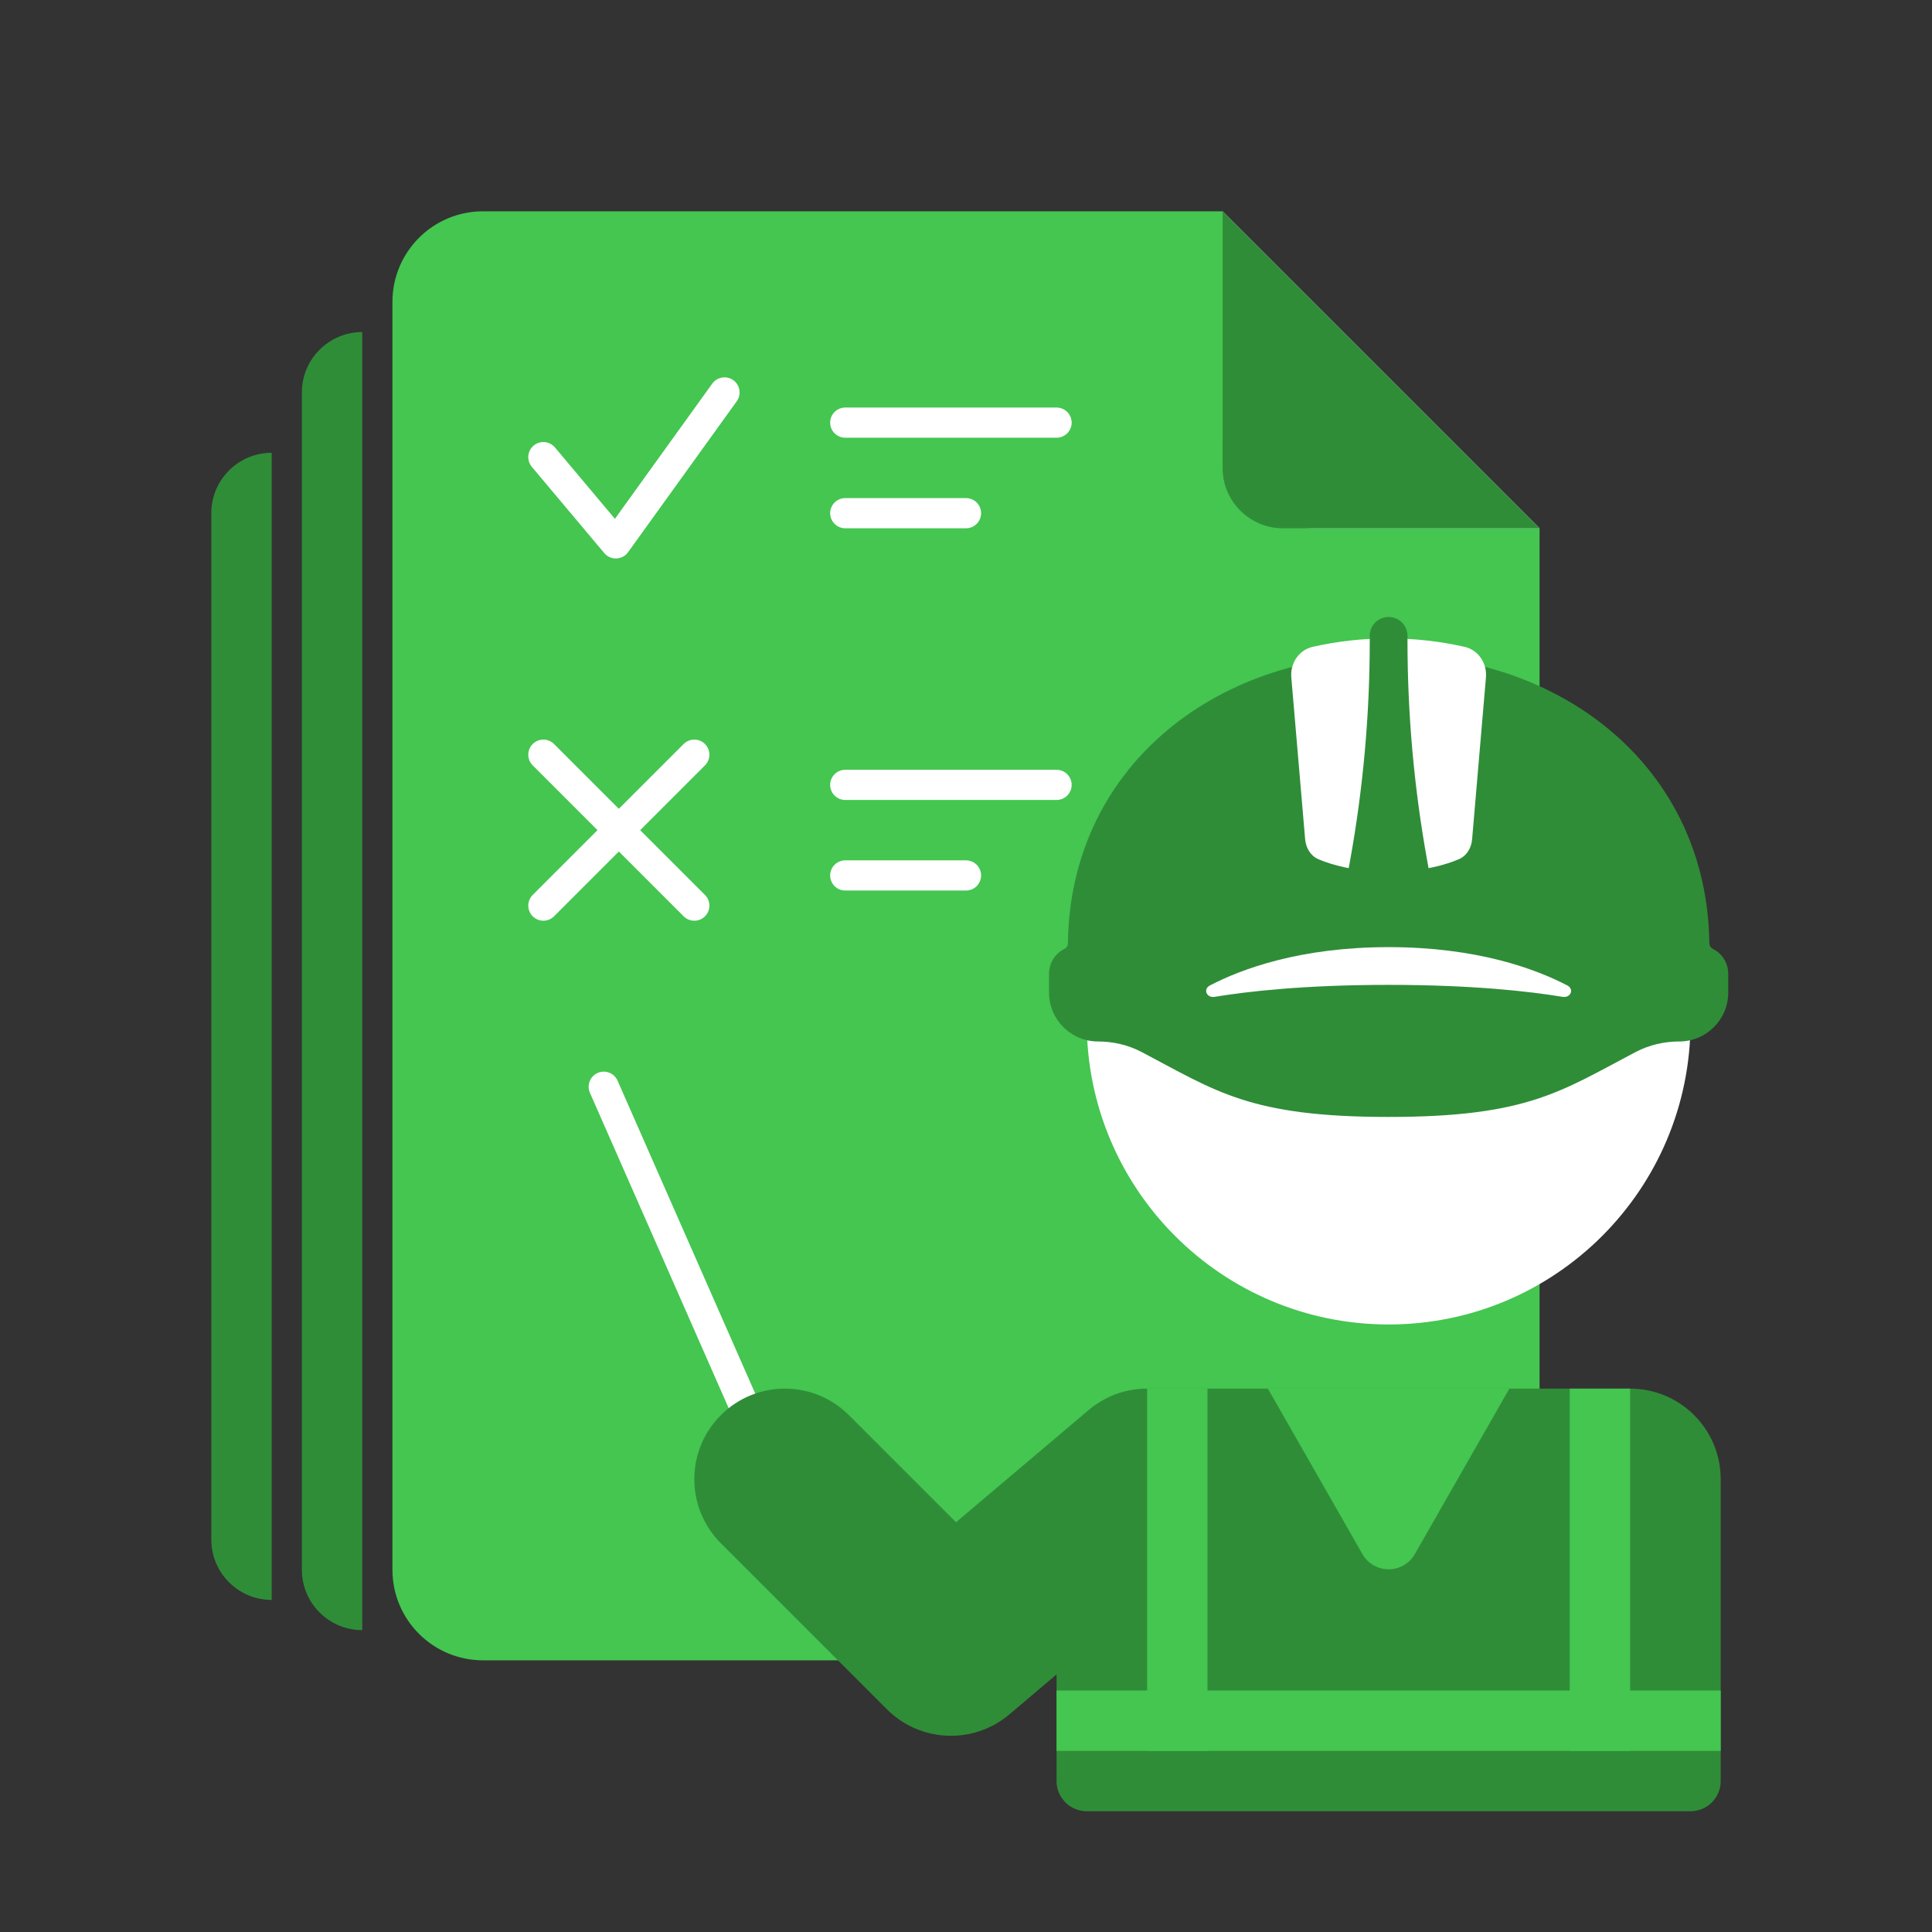 <svg width="64" height="64" viewBox="0 0 64 64" fill="none" xmlns="http://www.w3.org/2000/svg">
<rect x="0" y="0" width="64" height="64" fill="#333333" stroke="none"/>
<g clip-path="url(#clip0_299_3156)">
<path d="M13 10C13 8.343 14.343 7 16 7H40.5V14.5C40.5 16.157 41.843 17.5 43.5 17.5H51V52C51 53.657 49.657 55 48 55H16C14.343 55 13 53.657 13 52V10Z" fill="#44C650"/>
<path d="M51 17.5H43.5C41.843 17.5 40.5 16.157 40.5 14.5V7L51 17.5Z" fill="white"/>
<path d="M51 17.5H42.5C41.395 17.5 40.5 16.605 40.5 15.5V7L51 17.5Z" fill="#2F8D38"/>
<path d="M28 14H35" stroke="white" stroke-linecap="round" stroke-linejoin="round"/>
<path d="M28 17H32" stroke="white" stroke-linecap="round" stroke-linejoin="round"/>
<path d="M28 26H35" stroke="white" stroke-linecap="round" stroke-linejoin="round"/>
<path d="M28 29H32" stroke="white" stroke-linecap="round" stroke-linejoin="round"/>
<path d="M18 25L23 30" stroke="white" stroke-linecap="round" stroke-linejoin="round"/>
<path d="M23 25L18 30" stroke="white" stroke-linecap="round" stroke-linejoin="round"/>
<path d="M18 15.143L20.4 18L24 13" stroke="white" stroke-linecap="round" stroke-linejoin="round"/>
<path d="M25.5 48.5L20 36" stroke="white" stroke-linecap="round" stroke-linejoin="round"/>
<path fill-rule="evenodd" clip-rule="evenodd" d="M35 55.468L33.438 56.79C32.247 57.798 30.482 57.725 29.379 56.621L23.879 51.121C22.707 49.95 22.707 48.05 23.879 46.879C25.05 45.707 26.95 45.707 28.121 46.879L31.669 50.427L36.044 46.726C36.504 46.329 37.086 46.07 37.726 46.012C37.817 46.004 37.908 46 37.999 46C37.999 46 38 46 38 46H54C55.657 46 57 47.343 57 49V59C57 59.552 56.552 60 56 60H36C35.448 60 35 59.552 35 59V55.468Z" fill="#2F8D38"/>
<path d="M45.132 51.481L42 46H50L46.868 51.481C46.484 52.152 45.516 52.152 45.132 51.481Z" fill="#44C650"/>
<path d="M46 43.875C51.523 43.875 56 39.398 56 33.875H36C36 39.398 40.477 43.875 46 43.875Z" fill="white"/>
<path d="M46 21.688C40.196 21.688 35.447 25.47 35.376 31.244C35.375 31.323 35.33 31.398 35.258 31.433C34.947 31.589 34.75 31.908 34.75 32.256V32.879C34.75 33.774 35.476 34.5 36.371 34.5C36.874 34.5 37.373 34.616 37.818 34.85C40.295 36.151 41.401 37 46 37C50.599 37 51.705 36.151 54.182 34.85C54.627 34.616 55.126 34.5 55.629 34.5C56.524 34.5 57.25 33.774 57.25 32.879V32.256C57.25 31.908 57.053 31.589 56.742 31.433C56.67 31.398 56.625 31.323 56.624 31.244C56.553 25.47 51.804 21.688 46 21.688Z" fill="#2F8D38"/>
<path d="M48.512 21.426C48.972 21.53 49.264 21.969 49.224 22.439L48.766 27.797C48.742 28.085 48.592 28.348 48.327 28.462C47.905 28.643 47.143 28.875 46 28.875C44.858 28.875 44.095 28.643 43.673 28.462C43.408 28.348 43.259 28.085 43.234 27.797L42.776 22.439C42.736 21.969 43.028 21.53 43.488 21.426C44.293 21.244 45.135 21.148 46 21.148C46.865 21.148 47.707 21.244 48.512 21.426Z" fill="white"/>
<path d="M46 32.625C43.211 32.625 41.318 32.843 40.235 33.022C39.971 33.065 39.843 32.767 40.081 32.644C41.133 32.096 43.073 31.375 46 31.375C48.927 31.375 50.867 32.096 51.919 32.644C52.157 32.767 52.029 33.065 51.765 33.022C50.682 32.843 48.789 32.625 46 32.625Z" fill="white"/>
<path d="M45.375 21.226V21.062C45.375 20.717 45.655 20.438 46 20.438C46.345 20.438 46.625 20.717 46.625 21.062V21.226C46.625 23.669 46.843 26.107 47.278 28.511L47.364 28.989H44.636L44.723 28.511C45.157 26.107 45.375 23.669 45.375 21.226Z" fill="#2F8D38"/>
<rect x="35" y="56" width="22" height="2" fill="#44C650"/>
<rect x="38" y="46" width="2" height="12" fill="#44C650"/>
<rect x="52" y="46" width="2" height="12" fill="#44C650"/>
<path d="M10 13C10 11.895 10.895 11 12 11V54C10.895 54 10 53.105 10 52V13Z" fill="#2F8D38"/>
<path d="M7 17C7 15.895 7.895 15 9 15V53C7.895 53 7 52.105 7 51V17Z" fill="#2F8D38"/>
</g>
<defs>
<clipPath id="clip0_299_3156">
<rect width="64" height="64" fill="white"/>
</clipPath>
</defs>
</svg>
